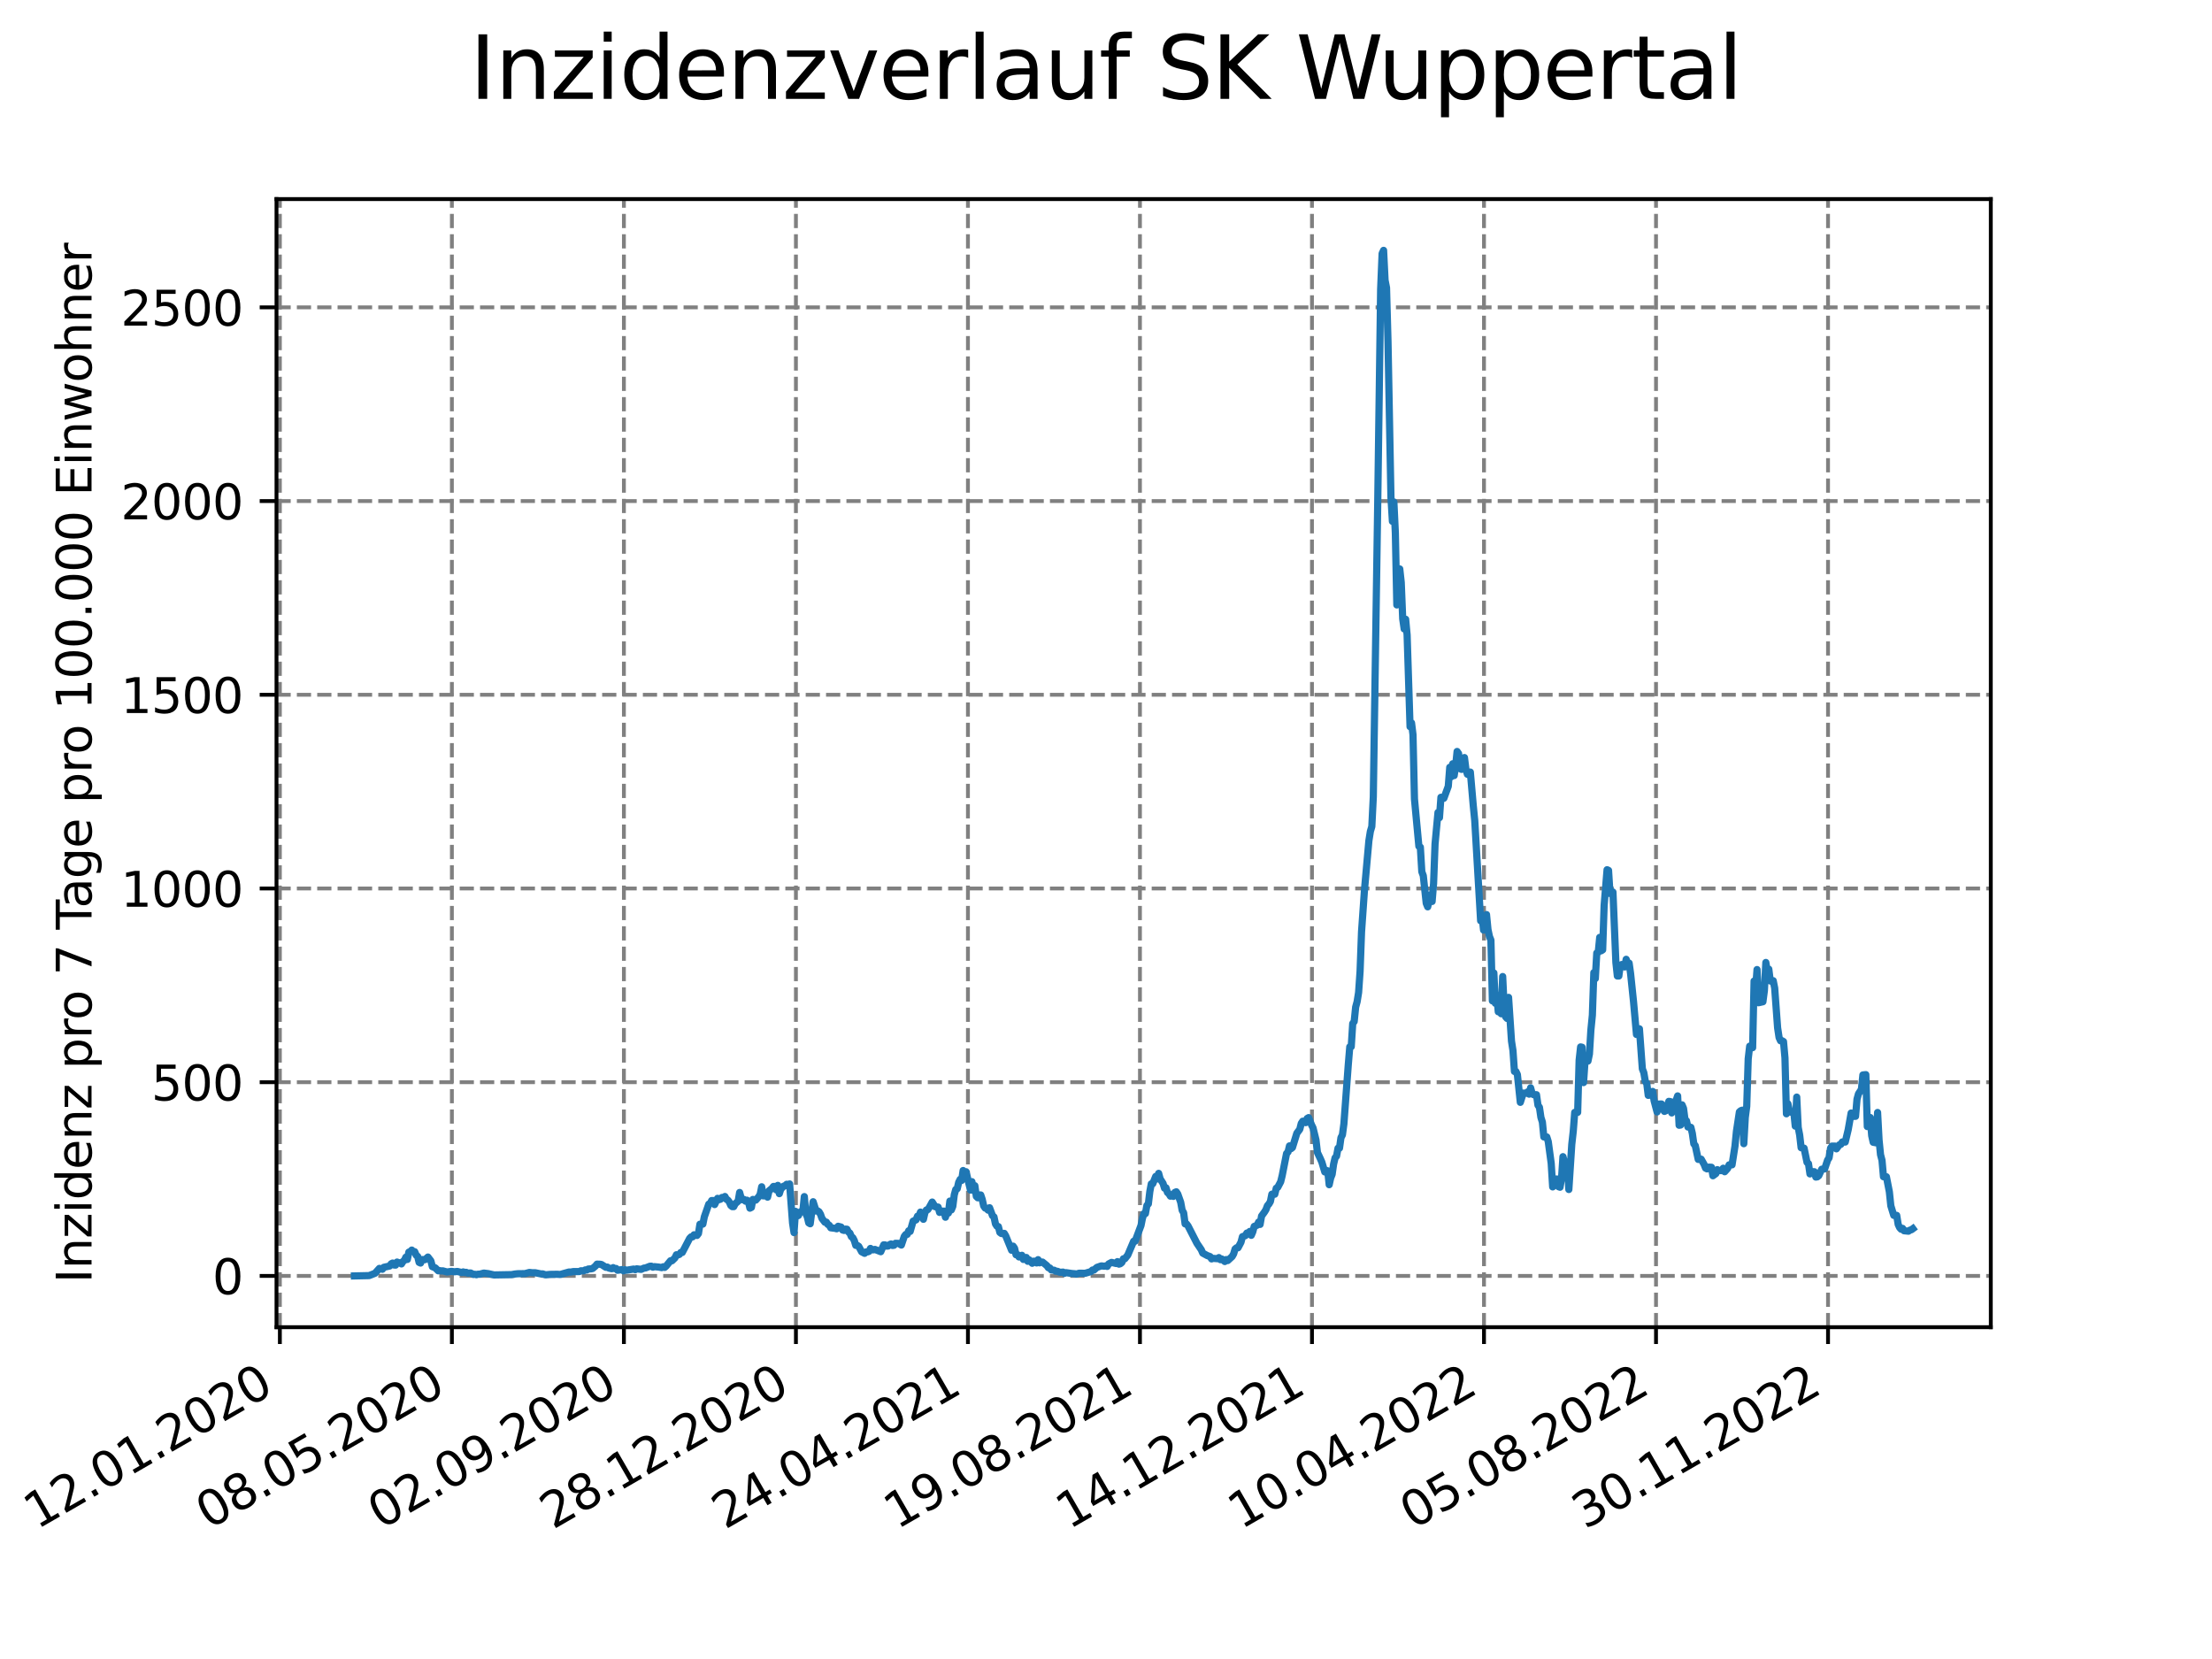 <?xml version="1.0" encoding="utf-8" standalone="no"?>
<!DOCTYPE svg PUBLIC "-//W3C//DTD SVG 1.1//EN"
  "http://www.w3.org/Graphics/SVG/1.1/DTD/svg11.dtd">
<svg xmlns:xlink="http://www.w3.org/1999/xlink" width="460.8pt" height="345.6pt" viewBox="0 0 460.8 345.6" xmlns="http://www.w3.org/2000/svg" version="1.1">
 <defs>
  <style type="text/css">*{stroke-linejoin: round; stroke-linecap: butt}</style>
 </defs>
 <g id="figure_1">
  <g id="patch_1">
   <path d="M 0 345.6 
L 460.8 345.6 
L 460.8 0 
L 0 0 
z
" style="fill: #ffffff"/>
  </g>
  <g id="axes_1">
   <g id="patch_2">
    <path d="M 57.6 276.48 
L 414.72 276.48 
L 414.72 41.472 
L 57.6 41.472 
z
" style="fill: #ffffff"/>
   </g>
   <g id="matplotlib.axis_1">
    <g id="xtick_1">
     <g id="line2d_1">
      <path d="M 58.302 276.48 
L 58.302 41.472 
" clip-path="url(#pa342aafd94)" style="fill: none; stroke-dasharray: 2.96,1.28; stroke-dashoffset: 0; stroke: #808080; stroke-width: 0.8"/>
     </g>
     <g id="line2d_2">
      <defs>
       <path id="m011c6ebe23" d="M 0 0 
L 0 3.5 
" style="stroke: #000000; stroke-width: 0.8"/>
      </defs>
      <g>
       <use xlink:href="#m011c6ebe23" x="58.302" y="276.48" style="stroke: #000000; stroke-width: 0.8"/>
      </g>
     </g>
     <g id="text_1">
      <!-- 12.01.2020 -->
      <g transform="translate(7.677 318.689) rotate(-30) scale(0.1 -0.1)">
       <defs>
        <path id="DejaVuSans-31" d="M 794 531 
L 1825 531 
L 1825 4091 
L 703 3866 
L 703 4441 
L 1819 4666 
L 2450 4666 
L 2450 531 
L 3481 531 
L 3481 0 
L 794 0 
L 794 531 
z
" transform="scale(0.016)"/>
        <path id="DejaVuSans-32" d="M 1228 531 
L 3431 531 
L 3431 0 
L 469 0 
L 469 531 
Q 828 903 1448 1529 
Q 2069 2156 2228 2338 
Q 2531 2678 2651 2914 
Q 2772 3150 2772 3378 
Q 2772 3750 2511 3984 
Q 2250 4219 1831 4219 
Q 1534 4219 1204 4116 
Q 875 4013 500 3803 
L 500 4441 
Q 881 4594 1212 4672 
Q 1544 4750 1819 4750 
Q 2544 4750 2975 4387 
Q 3406 4025 3406 3419 
Q 3406 3131 3298 2873 
Q 3191 2616 2906 2266 
Q 2828 2175 2409 1742 
Q 1991 1309 1228 531 
z
" transform="scale(0.016)"/>
        <path id="DejaVuSans-2e" d="M 684 794 
L 1344 794 
L 1344 0 
L 684 0 
L 684 794 
z
" transform="scale(0.016)"/>
        <path id="DejaVuSans-30" d="M 2034 4250 
Q 1547 4250 1301 3770 
Q 1056 3291 1056 2328 
Q 1056 1369 1301 889 
Q 1547 409 2034 409 
Q 2525 409 2770 889 
Q 3016 1369 3016 2328 
Q 3016 3291 2770 3770 
Q 2525 4250 2034 4250 
z
M 2034 4750 
Q 2819 4750 3233 4129 
Q 3647 3509 3647 2328 
Q 3647 1150 3233 529 
Q 2819 -91 2034 -91 
Q 1250 -91 836 529 
Q 422 1150 422 2328 
Q 422 3509 836 4129 
Q 1250 4750 2034 4750 
z
" transform="scale(0.016)"/>
       </defs>
       <use xlink:href="#DejaVuSans-31"/>
       <use xlink:href="#DejaVuSans-32" x="63.623"/>
       <use xlink:href="#DejaVuSans-2e" x="127.246"/>
       <use xlink:href="#DejaVuSans-30" x="159.033"/>
       <use xlink:href="#DejaVuSans-31" x="222.656"/>
       <use xlink:href="#DejaVuSans-2e" x="286.279"/>
       <use xlink:href="#DejaVuSans-32" x="318.066"/>
       <use xlink:href="#DejaVuSans-30" x="381.689"/>
       <use xlink:href="#DejaVuSans-32" x="445.312"/>
       <use xlink:href="#DejaVuSans-30" x="508.936"/>
      </g>
     </g>
    </g>
    <g id="xtick_2">
     <g id="line2d_3">
      <path d="M 94.136 276.48 
L 94.136 41.472 
" clip-path="url(#pa342aafd94)" style="fill: none; stroke-dasharray: 2.96,1.28; stroke-dashoffset: 0; stroke: #808080; stroke-width: 0.8"/>
     </g>
     <g id="line2d_4">
      <g>
       <use xlink:href="#m011c6ebe23" x="94.136" y="276.48" style="stroke: #000000; stroke-width: 0.8"/>
      </g>
     </g>
     <g id="text_2">
      <!-- 08.05.2020 -->
      <g transform="translate(43.511 318.689) rotate(-30) scale(0.1 -0.1)">
       <defs>
        <path id="DejaVuSans-38" d="M 2034 2216 
Q 1584 2216 1326 1975 
Q 1069 1734 1069 1313 
Q 1069 891 1326 650 
Q 1584 409 2034 409 
Q 2484 409 2743 651 
Q 3003 894 3003 1313 
Q 3003 1734 2745 1975 
Q 2488 2216 2034 2216 
z
M 1403 2484 
Q 997 2584 770 2862 
Q 544 3141 544 3541 
Q 544 4100 942 4425 
Q 1341 4750 2034 4750 
Q 2731 4750 3128 4425 
Q 3525 4100 3525 3541 
Q 3525 3141 3298 2862 
Q 3072 2584 2669 2484 
Q 3125 2378 3379 2068 
Q 3634 1759 3634 1313 
Q 3634 634 3220 271 
Q 2806 -91 2034 -91 
Q 1263 -91 848 271 
Q 434 634 434 1313 
Q 434 1759 690 2068 
Q 947 2378 1403 2484 
z
M 1172 3481 
Q 1172 3119 1398 2916 
Q 1625 2713 2034 2713 
Q 2441 2713 2670 2916 
Q 2900 3119 2900 3481 
Q 2900 3844 2670 4047 
Q 2441 4250 2034 4250 
Q 1625 4250 1398 4047 
Q 1172 3844 1172 3481 
z
" transform="scale(0.016)"/>
        <path id="DejaVuSans-35" d="M 691 4666 
L 3169 4666 
L 3169 4134 
L 1269 4134 
L 1269 2991 
Q 1406 3038 1543 3061 
Q 1681 3084 1819 3084 
Q 2600 3084 3056 2656 
Q 3513 2228 3513 1497 
Q 3513 744 3044 326 
Q 2575 -91 1722 -91 
Q 1428 -91 1123 -41 
Q 819 9 494 109 
L 494 744 
Q 775 591 1075 516 
Q 1375 441 1709 441 
Q 2250 441 2565 725 
Q 2881 1009 2881 1497 
Q 2881 1984 2565 2268 
Q 2250 2553 1709 2553 
Q 1456 2553 1204 2497 
Q 953 2441 691 2322 
L 691 4666 
z
" transform="scale(0.016)"/>
       </defs>
       <use xlink:href="#DejaVuSans-30"/>
       <use xlink:href="#DejaVuSans-38" x="63.623"/>
       <use xlink:href="#DejaVuSans-2e" x="127.246"/>
       <use xlink:href="#DejaVuSans-30" x="159.033"/>
       <use xlink:href="#DejaVuSans-35" x="222.656"/>
       <use xlink:href="#DejaVuSans-2e" x="286.279"/>
       <use xlink:href="#DejaVuSans-32" x="318.066"/>
       <use xlink:href="#DejaVuSans-30" x="381.689"/>
       <use xlink:href="#DejaVuSans-32" x="445.312"/>
       <use xlink:href="#DejaVuSans-30" x="508.936"/>
      </g>
     </g>
    </g>
    <g id="xtick_3">
     <g id="line2d_5">
      <path d="M 129.971 276.48 
L 129.971 41.472 
" clip-path="url(#pa342aafd94)" style="fill: none; stroke-dasharray: 2.96,1.28; stroke-dashoffset: 0; stroke: #808080; stroke-width: 0.8"/>
     </g>
     <g id="line2d_6">
      <g>
       <use xlink:href="#m011c6ebe23" x="129.971" y="276.48" style="stroke: #000000; stroke-width: 0.8"/>
      </g>
     </g>
     <g id="text_3">
      <!-- 02.09.2020 -->
      <g transform="translate(79.346 318.689) rotate(-30) scale(0.1 -0.1)">
       <defs>
        <path id="DejaVuSans-39" d="M 703 97 
L 703 672 
Q 941 559 1184 500 
Q 1428 441 1663 441 
Q 2288 441 2617 861 
Q 2947 1281 2994 2138 
Q 2813 1869 2534 1725 
Q 2256 1581 1919 1581 
Q 1219 1581 811 2004 
Q 403 2428 403 3163 
Q 403 3881 828 4315 
Q 1253 4750 1959 4750 
Q 2769 4750 3195 4129 
Q 3622 3509 3622 2328 
Q 3622 1225 3098 567 
Q 2575 -91 1691 -91 
Q 1453 -91 1209 -44 
Q 966 3 703 97 
z
M 1959 2075 
Q 2384 2075 2632 2365 
Q 2881 2656 2881 3163 
Q 2881 3666 2632 3958 
Q 2384 4250 1959 4250 
Q 1534 4250 1286 3958 
Q 1038 3666 1038 3163 
Q 1038 2656 1286 2365 
Q 1534 2075 1959 2075 
z
" transform="scale(0.016)"/>
       </defs>
       <use xlink:href="#DejaVuSans-30"/>
       <use xlink:href="#DejaVuSans-32" x="63.623"/>
       <use xlink:href="#DejaVuSans-2e" x="127.246"/>
       <use xlink:href="#DejaVuSans-30" x="159.033"/>
       <use xlink:href="#DejaVuSans-39" x="222.656"/>
       <use xlink:href="#DejaVuSans-2e" x="286.279"/>
       <use xlink:href="#DejaVuSans-32" x="318.066"/>
       <use xlink:href="#DejaVuSans-30" x="381.689"/>
       <use xlink:href="#DejaVuSans-32" x="445.312"/>
       <use xlink:href="#DejaVuSans-30" x="508.936"/>
      </g>
     </g>
    </g>
    <g id="xtick_4">
     <g id="line2d_7">
      <path d="M 165.805 276.48 
L 165.805 41.472 
" clip-path="url(#pa342aafd94)" style="fill: none; stroke-dasharray: 2.96,1.28; stroke-dashoffset: 0; stroke: #808080; stroke-width: 0.8"/>
     </g>
     <g id="line2d_8">
      <g>
       <use xlink:href="#m011c6ebe23" x="165.805" y="276.48" style="stroke: #000000; stroke-width: 0.8"/>
      </g>
     </g>
     <g id="text_4">
      <!-- 28.12.2020 -->
      <g transform="translate(115.18 318.689) rotate(-30) scale(0.1 -0.1)">
       <use xlink:href="#DejaVuSans-32"/>
       <use xlink:href="#DejaVuSans-38" x="63.623"/>
       <use xlink:href="#DejaVuSans-2e" x="127.246"/>
       <use xlink:href="#DejaVuSans-31" x="159.033"/>
       <use xlink:href="#DejaVuSans-32" x="222.656"/>
       <use xlink:href="#DejaVuSans-2e" x="286.279"/>
       <use xlink:href="#DejaVuSans-32" x="318.066"/>
       <use xlink:href="#DejaVuSans-30" x="381.689"/>
       <use xlink:href="#DejaVuSans-32" x="445.312"/>
       <use xlink:href="#DejaVuSans-30" x="508.936"/>
      </g>
     </g>
    </g>
    <g id="xtick_5">
     <g id="line2d_9">
      <path d="M 201.64 276.48 
L 201.64 41.472 
" clip-path="url(#pa342aafd94)" style="fill: none; stroke-dasharray: 2.96,1.28; stroke-dashoffset: 0; stroke: #808080; stroke-width: 0.8"/>
     </g>
     <g id="line2d_10">
      <g>
       <use xlink:href="#m011c6ebe23" x="201.64" y="276.48" style="stroke: #000000; stroke-width: 0.8"/>
      </g>
     </g>
     <g id="text_5">
      <!-- 24.04.2021 -->
      <g transform="translate(151.015 318.689) rotate(-30) scale(0.1 -0.1)">
       <defs>
        <path id="DejaVuSans-34" d="M 2419 4116 
L 825 1625 
L 2419 1625 
L 2419 4116 
z
M 2253 4666 
L 3047 4666 
L 3047 1625 
L 3713 1625 
L 3713 1100 
L 3047 1100 
L 3047 0 
L 2419 0 
L 2419 1100 
L 313 1100 
L 313 1709 
L 2253 4666 
z
" transform="scale(0.016)"/>
       </defs>
       <use xlink:href="#DejaVuSans-32"/>
       <use xlink:href="#DejaVuSans-34" x="63.623"/>
       <use xlink:href="#DejaVuSans-2e" x="127.246"/>
       <use xlink:href="#DejaVuSans-30" x="159.033"/>
       <use xlink:href="#DejaVuSans-34" x="222.656"/>
       <use xlink:href="#DejaVuSans-2e" x="286.279"/>
       <use xlink:href="#DejaVuSans-32" x="318.066"/>
       <use xlink:href="#DejaVuSans-30" x="381.689"/>
       <use xlink:href="#DejaVuSans-32" x="445.312"/>
       <use xlink:href="#DejaVuSans-31" x="508.936"/>
      </g>
     </g>
    </g>
    <g id="xtick_6">
     <g id="line2d_11">
      <path d="M 237.474 276.48 
L 237.474 41.472 
" clip-path="url(#pa342aafd94)" style="fill: none; stroke-dasharray: 2.96,1.28; stroke-dashoffset: 0; stroke: #808080; stroke-width: 0.8"/>
     </g>
     <g id="line2d_12">
      <g>
       <use xlink:href="#m011c6ebe23" x="237.474" y="276.48" style="stroke: #000000; stroke-width: 0.8"/>
      </g>
     </g>
     <g id="text_6">
      <!-- 19.08.2021 -->
      <g transform="translate(186.849 318.689) rotate(-30) scale(0.1 -0.1)">
       <use xlink:href="#DejaVuSans-31"/>
       <use xlink:href="#DejaVuSans-39" x="63.623"/>
       <use xlink:href="#DejaVuSans-2e" x="127.246"/>
       <use xlink:href="#DejaVuSans-30" x="159.033"/>
       <use xlink:href="#DejaVuSans-38" x="222.656"/>
       <use xlink:href="#DejaVuSans-2e" x="286.279"/>
       <use xlink:href="#DejaVuSans-32" x="318.066"/>
       <use xlink:href="#DejaVuSans-30" x="381.689"/>
       <use xlink:href="#DejaVuSans-32" x="445.312"/>
       <use xlink:href="#DejaVuSans-31" x="508.936"/>
      </g>
     </g>
    </g>
    <g id="xtick_7">
     <g id="line2d_13">
      <path d="M 273.309 276.48 
L 273.309 41.472 
" clip-path="url(#pa342aafd94)" style="fill: none; stroke-dasharray: 2.96,1.28; stroke-dashoffset: 0; stroke: #808080; stroke-width: 0.8"/>
     </g>
     <g id="line2d_14">
      <g>
       <use xlink:href="#m011c6ebe23" x="273.309" y="276.48" style="stroke: #000000; stroke-width: 0.8"/>
      </g>
     </g>
     <g id="text_7">
      <!-- 14.12.2021 -->
      <g transform="translate(222.684 318.689) rotate(-30) scale(0.1 -0.1)">
       <use xlink:href="#DejaVuSans-31"/>
       <use xlink:href="#DejaVuSans-34" x="63.623"/>
       <use xlink:href="#DejaVuSans-2e" x="127.246"/>
       <use xlink:href="#DejaVuSans-31" x="159.033"/>
       <use xlink:href="#DejaVuSans-32" x="222.656"/>
       <use xlink:href="#DejaVuSans-2e" x="286.279"/>
       <use xlink:href="#DejaVuSans-32" x="318.066"/>
       <use xlink:href="#DejaVuSans-30" x="381.689"/>
       <use xlink:href="#DejaVuSans-32" x="445.312"/>
       <use xlink:href="#DejaVuSans-31" x="508.936"/>
      </g>
     </g>
    </g>
    <g id="xtick_8">
     <g id="line2d_15">
      <path d="M 309.143 276.48 
L 309.143 41.472 
" clip-path="url(#pa342aafd94)" style="fill: none; stroke-dasharray: 2.96,1.28; stroke-dashoffset: 0; stroke: #808080; stroke-width: 0.8"/>
     </g>
     <g id="line2d_16">
      <g>
       <use xlink:href="#m011c6ebe23" x="309.143" y="276.48" style="stroke: #000000; stroke-width: 0.8"/>
      </g>
     </g>
     <g id="text_8">
      <!-- 10.04.2022 -->
      <g transform="translate(258.518 318.689) rotate(-30) scale(0.1 -0.1)">
       <use xlink:href="#DejaVuSans-31"/>
       <use xlink:href="#DejaVuSans-30" x="63.623"/>
       <use xlink:href="#DejaVuSans-2e" x="127.246"/>
       <use xlink:href="#DejaVuSans-30" x="159.033"/>
       <use xlink:href="#DejaVuSans-34" x="222.656"/>
       <use xlink:href="#DejaVuSans-2e" x="286.279"/>
       <use xlink:href="#DejaVuSans-32" x="318.066"/>
       <use xlink:href="#DejaVuSans-30" x="381.689"/>
       <use xlink:href="#DejaVuSans-32" x="445.312"/>
       <use xlink:href="#DejaVuSans-32" x="508.936"/>
      </g>
     </g>
    </g>
    <g id="xtick_9">
     <g id="line2d_17">
      <path d="M 344.978 276.48 
L 344.978 41.472 
" clip-path="url(#pa342aafd94)" style="fill: none; stroke-dasharray: 2.96,1.28; stroke-dashoffset: 0; stroke: #808080; stroke-width: 0.8"/>
     </g>
     <g id="line2d_18">
      <g>
       <use xlink:href="#m011c6ebe23" x="344.978" y="276.48" style="stroke: #000000; stroke-width: 0.8"/>
      </g>
     </g>
     <g id="text_9">
      <!-- 05.08.2022 -->
      <g transform="translate(294.353 318.689) rotate(-30) scale(0.1 -0.1)">
       <use xlink:href="#DejaVuSans-30"/>
       <use xlink:href="#DejaVuSans-35" x="63.623"/>
       <use xlink:href="#DejaVuSans-2e" x="127.246"/>
       <use xlink:href="#DejaVuSans-30" x="159.033"/>
       <use xlink:href="#DejaVuSans-38" x="222.656"/>
       <use xlink:href="#DejaVuSans-2e" x="286.279"/>
       <use xlink:href="#DejaVuSans-32" x="318.066"/>
       <use xlink:href="#DejaVuSans-30" x="381.689"/>
       <use xlink:href="#DejaVuSans-32" x="445.312"/>
       <use xlink:href="#DejaVuSans-32" x="508.936"/>
      </g>
     </g>
    </g>
    <g id="xtick_10">
     <g id="line2d_19">
      <path d="M 380.812 276.48 
L 380.812 41.472 
" clip-path="url(#pa342aafd94)" style="fill: none; stroke-dasharray: 2.96,1.28; stroke-dashoffset: 0; stroke: #808080; stroke-width: 0.8"/>
     </g>
     <g id="line2d_20">
      <g>
       <use xlink:href="#m011c6ebe23" x="380.812" y="276.48" style="stroke: #000000; stroke-width: 0.8"/>
      </g>
     </g>
     <g id="text_10">
      <!-- 30.11.2022 -->
      <g transform="translate(330.187 318.689) rotate(-30) scale(0.1 -0.1)">
       <defs>
        <path id="DejaVuSans-33" d="M 2597 2516 
Q 3050 2419 3304 2112 
Q 3559 1806 3559 1356 
Q 3559 666 3084 287 
Q 2609 -91 1734 -91 
Q 1441 -91 1130 -33 
Q 819 25 488 141 
L 488 750 
Q 750 597 1062 519 
Q 1375 441 1716 441 
Q 2309 441 2620 675 
Q 2931 909 2931 1356 
Q 2931 1769 2642 2001 
Q 2353 2234 1838 2234 
L 1294 2234 
L 1294 2753 
L 1863 2753 
Q 2328 2753 2575 2939 
Q 2822 3125 2822 3475 
Q 2822 3834 2567 4026 
Q 2313 4219 1838 4219 
Q 1578 4219 1281 4162 
Q 984 4106 628 3988 
L 628 4550 
Q 988 4650 1302 4700 
Q 1616 4750 1894 4750 
Q 2613 4750 3031 4423 
Q 3450 4097 3450 3541 
Q 3450 3153 3228 2886 
Q 3006 2619 2597 2516 
z
" transform="scale(0.016)"/>
       </defs>
       <use xlink:href="#DejaVuSans-33"/>
       <use xlink:href="#DejaVuSans-30" x="63.623"/>
       <use xlink:href="#DejaVuSans-2e" x="127.246"/>
       <use xlink:href="#DejaVuSans-31" x="159.033"/>
       <use xlink:href="#DejaVuSans-31" x="222.656"/>
       <use xlink:href="#DejaVuSans-2e" x="286.279"/>
       <use xlink:href="#DejaVuSans-32" x="318.066"/>
       <use xlink:href="#DejaVuSans-30" x="381.689"/>
       <use xlink:href="#DejaVuSans-32" x="445.312"/>
       <use xlink:href="#DejaVuSans-32" x="508.936"/>
      </g>
     </g>
    </g>
   </g>
   <g id="matplotlib.axis_2">
    <g id="ytick_1">
     <g id="line2d_21">
      <path d="M 57.6 265.798 
L 414.72 265.798 
" clip-path="url(#pa342aafd94)" style="fill: none; stroke-dasharray: 2.96,1.28; stroke-dashoffset: 0; stroke: #808080; stroke-width: 0.8"/>
     </g>
     <g id="line2d_22">
      <defs>
       <path id="m43d22e9faa" d="M 0 0 
L -3.5 0 
" style="stroke: #000000; stroke-width: 0.8"/>
      </defs>
      <g>
       <use xlink:href="#m43d22e9faa" x="57.6" y="265.798" style="stroke: #000000; stroke-width: 0.8"/>
      </g>
     </g>
     <g id="text_11">
      <!-- 0 -->
      <g transform="translate(44.237 269.597) scale(0.1 -0.1)">
       <use xlink:href="#DejaVuSans-30"/>
      </g>
     </g>
    </g>
    <g id="ytick_2">
     <g id="line2d_23">
      <path d="M 57.6 225.444 
L 414.72 225.444 
" clip-path="url(#pa342aafd94)" style="fill: none; stroke-dasharray: 2.96,1.28; stroke-dashoffset: 0; stroke: #808080; stroke-width: 0.8"/>
     </g>
     <g id="line2d_24">
      <g>
       <use xlink:href="#m43d22e9faa" x="57.6" y="225.444" style="stroke: #000000; stroke-width: 0.8"/>
      </g>
     </g>
     <g id="text_12">
      <!-- 500 -->
      <g transform="translate(31.512 229.243) scale(0.1 -0.1)">
       <use xlink:href="#DejaVuSans-35"/>
       <use xlink:href="#DejaVuSans-30" x="63.623"/>
       <use xlink:href="#DejaVuSans-30" x="127.246"/>
      </g>
     </g>
    </g>
    <g id="ytick_3">
     <g id="line2d_25">
      <path d="M 57.6 185.091 
L 414.72 185.091 
" clip-path="url(#pa342aafd94)" style="fill: none; stroke-dasharray: 2.96,1.28; stroke-dashoffset: 0; stroke: #808080; stroke-width: 0.8"/>
     </g>
     <g id="line2d_26">
      <g>
       <use xlink:href="#m43d22e9faa" x="57.6" y="185.091" style="stroke: #000000; stroke-width: 0.8"/>
      </g>
     </g>
     <g id="text_13">
      <!-- 1000 -->
      <g transform="translate(25.15 188.89) scale(0.1 -0.1)">
       <use xlink:href="#DejaVuSans-31"/>
       <use xlink:href="#DejaVuSans-30" x="63.623"/>
       <use xlink:href="#DejaVuSans-30" x="127.246"/>
       <use xlink:href="#DejaVuSans-30" x="190.869"/>
      </g>
     </g>
    </g>
    <g id="ytick_4">
     <g id="line2d_27">
      <path d="M 57.6 144.737 
L 414.72 144.737 
" clip-path="url(#pa342aafd94)" style="fill: none; stroke-dasharray: 2.96,1.28; stroke-dashoffset: 0; stroke: #808080; stroke-width: 0.8"/>
     </g>
     <g id="line2d_28">
      <g>
       <use xlink:href="#m43d22e9faa" x="57.6" y="144.737" style="stroke: #000000; stroke-width: 0.8"/>
      </g>
     </g>
     <g id="text_14">
      <!-- 1500 -->
      <g transform="translate(25.15 148.536) scale(0.1 -0.1)">
       <use xlink:href="#DejaVuSans-31"/>
       <use xlink:href="#DejaVuSans-35" x="63.623"/>
       <use xlink:href="#DejaVuSans-30" x="127.246"/>
       <use xlink:href="#DejaVuSans-30" x="190.869"/>
      </g>
     </g>
    </g>
    <g id="ytick_5">
     <g id="line2d_29">
      <path d="M 57.6 104.383 
L 414.72 104.383 
" clip-path="url(#pa342aafd94)" style="fill: none; stroke-dasharray: 2.96,1.28; stroke-dashoffset: 0; stroke: #808080; stroke-width: 0.8"/>
     </g>
     <g id="line2d_30">
      <g>
       <use xlink:href="#m43d22e9faa" x="57.6" y="104.383" style="stroke: #000000; stroke-width: 0.8"/>
      </g>
     </g>
     <g id="text_15">
      <!-- 2000 -->
      <g transform="translate(25.15 108.182) scale(0.1 -0.1)">
       <use xlink:href="#DejaVuSans-32"/>
       <use xlink:href="#DejaVuSans-30" x="63.623"/>
       <use xlink:href="#DejaVuSans-30" x="127.246"/>
       <use xlink:href="#DejaVuSans-30" x="190.869"/>
      </g>
     </g>
    </g>
    <g id="ytick_6">
     <g id="line2d_31">
      <path d="M 57.6 64.03 
L 414.72 64.03 
" clip-path="url(#pa342aafd94)" style="fill: none; stroke-dasharray: 2.96,1.28; stroke-dashoffset: 0; stroke: #808080; stroke-width: 0.8"/>
     </g>
     <g id="line2d_32">
      <g>
       <use xlink:href="#m43d22e9faa" x="57.6" y="64.03" style="stroke: #000000; stroke-width: 0.8"/>
      </g>
     </g>
     <g id="text_16">
      <!-- 2500 -->
      <g transform="translate(25.15 67.829) scale(0.1 -0.1)">
       <use xlink:href="#DejaVuSans-32"/>
       <use xlink:href="#DejaVuSans-35" x="63.623"/>
       <use xlink:href="#DejaVuSans-30" x="127.246"/>
       <use xlink:href="#DejaVuSans-30" x="190.869"/>
      </g>
     </g>
    </g>
    <g id="text_17">
     <!-- Inzidenz pro 7 Tage pro 100.000 Einwohner -->
     <g transform="translate(19.07 267.301) rotate(-90) scale(0.1 -0.1)">
      <defs>
       <path id="DejaVuSans-49" d="M 628 4666 
L 1259 4666 
L 1259 0 
L 628 0 
L 628 4666 
z
" transform="scale(0.016)"/>
       <path id="DejaVuSans-6e" d="M 3513 2113 
L 3513 0 
L 2938 0 
L 2938 2094 
Q 2938 2591 2744 2837 
Q 2550 3084 2163 3084 
Q 1697 3084 1428 2787 
Q 1159 2491 1159 1978 
L 1159 0 
L 581 0 
L 581 3500 
L 1159 3500 
L 1159 2956 
Q 1366 3272 1645 3428 
Q 1925 3584 2291 3584 
Q 2894 3584 3203 3211 
Q 3513 2838 3513 2113 
z
" transform="scale(0.016)"/>
       <path id="DejaVuSans-7a" d="M 353 3500 
L 3084 3500 
L 3084 2975 
L 922 459 
L 3084 459 
L 3084 0 
L 275 0 
L 275 525 
L 2438 3041 
L 353 3041 
L 353 3500 
z
" transform="scale(0.016)"/>
       <path id="DejaVuSans-69" d="M 603 3500 
L 1178 3500 
L 1178 0 
L 603 0 
L 603 3500 
z
M 603 4863 
L 1178 4863 
L 1178 4134 
L 603 4134 
L 603 4863 
z
" transform="scale(0.016)"/>
       <path id="DejaVuSans-64" d="M 2906 2969 
L 2906 4863 
L 3481 4863 
L 3481 0 
L 2906 0 
L 2906 525 
Q 2725 213 2448 61 
Q 2172 -91 1784 -91 
Q 1150 -91 751 415 
Q 353 922 353 1747 
Q 353 2572 751 3078 
Q 1150 3584 1784 3584 
Q 2172 3584 2448 3432 
Q 2725 3281 2906 2969 
z
M 947 1747 
Q 947 1113 1208 752 
Q 1469 391 1925 391 
Q 2381 391 2643 752 
Q 2906 1113 2906 1747 
Q 2906 2381 2643 2742 
Q 2381 3103 1925 3103 
Q 1469 3103 1208 2742 
Q 947 2381 947 1747 
z
" transform="scale(0.016)"/>
       <path id="DejaVuSans-65" d="M 3597 1894 
L 3597 1613 
L 953 1613 
Q 991 1019 1311 708 
Q 1631 397 2203 397 
Q 2534 397 2845 478 
Q 3156 559 3463 722 
L 3463 178 
Q 3153 47 2828 -22 
Q 2503 -91 2169 -91 
Q 1331 -91 842 396 
Q 353 884 353 1716 
Q 353 2575 817 3079 
Q 1281 3584 2069 3584 
Q 2775 3584 3186 3129 
Q 3597 2675 3597 1894 
z
M 3022 2063 
Q 3016 2534 2758 2815 
Q 2500 3097 2075 3097 
Q 1594 3097 1305 2825 
Q 1016 2553 972 2059 
L 3022 2063 
z
" transform="scale(0.016)"/>
       <path id="DejaVuSans-20" transform="scale(0.016)"/>
       <path id="DejaVuSans-70" d="M 1159 525 
L 1159 -1331 
L 581 -1331 
L 581 3500 
L 1159 3500 
L 1159 2969 
Q 1341 3281 1617 3432 
Q 1894 3584 2278 3584 
Q 2916 3584 3314 3078 
Q 3713 2572 3713 1747 
Q 3713 922 3314 415 
Q 2916 -91 2278 -91 
Q 1894 -91 1617 61 
Q 1341 213 1159 525 
z
M 3116 1747 
Q 3116 2381 2855 2742 
Q 2594 3103 2138 3103 
Q 1681 3103 1420 2742 
Q 1159 2381 1159 1747 
Q 1159 1113 1420 752 
Q 1681 391 2138 391 
Q 2594 391 2855 752 
Q 3116 1113 3116 1747 
z
" transform="scale(0.016)"/>
       <path id="DejaVuSans-72" d="M 2631 2963 
Q 2534 3019 2420 3045 
Q 2306 3072 2169 3072 
Q 1681 3072 1420 2755 
Q 1159 2438 1159 1844 
L 1159 0 
L 581 0 
L 581 3500 
L 1159 3500 
L 1159 2956 
Q 1341 3275 1631 3429 
Q 1922 3584 2338 3584 
Q 2397 3584 2469 3576 
Q 2541 3569 2628 3553 
L 2631 2963 
z
" transform="scale(0.016)"/>
       <path id="DejaVuSans-6f" d="M 1959 3097 
Q 1497 3097 1228 2736 
Q 959 2375 959 1747 
Q 959 1119 1226 758 
Q 1494 397 1959 397 
Q 2419 397 2687 759 
Q 2956 1122 2956 1747 
Q 2956 2369 2687 2733 
Q 2419 3097 1959 3097 
z
M 1959 3584 
Q 2709 3584 3137 3096 
Q 3566 2609 3566 1747 
Q 3566 888 3137 398 
Q 2709 -91 1959 -91 
Q 1206 -91 779 398 
Q 353 888 353 1747 
Q 353 2609 779 3096 
Q 1206 3584 1959 3584 
z
" transform="scale(0.016)"/>
       <path id="DejaVuSans-37" d="M 525 4666 
L 3525 4666 
L 3525 4397 
L 1831 0 
L 1172 0 
L 2766 4134 
L 525 4134 
L 525 4666 
z
" transform="scale(0.016)"/>
       <path id="DejaVuSans-54" d="M -19 4666 
L 3928 4666 
L 3928 4134 
L 2272 4134 
L 2272 0 
L 1638 0 
L 1638 4134 
L -19 4134 
L -19 4666 
z
" transform="scale(0.016)"/>
       <path id="DejaVuSans-61" d="M 2194 1759 
Q 1497 1759 1228 1600 
Q 959 1441 959 1056 
Q 959 750 1161 570 
Q 1363 391 1709 391 
Q 2188 391 2477 730 
Q 2766 1069 2766 1631 
L 2766 1759 
L 2194 1759 
z
M 3341 1997 
L 3341 0 
L 2766 0 
L 2766 531 
Q 2569 213 2275 61 
Q 1981 -91 1556 -91 
Q 1019 -91 701 211 
Q 384 513 384 1019 
Q 384 1609 779 1909 
Q 1175 2209 1959 2209 
L 2766 2209 
L 2766 2266 
Q 2766 2663 2505 2880 
Q 2244 3097 1772 3097 
Q 1472 3097 1187 3025 
Q 903 2953 641 2809 
L 641 3341 
Q 956 3463 1253 3523 
Q 1550 3584 1831 3584 
Q 2591 3584 2966 3190 
Q 3341 2797 3341 1997 
z
" transform="scale(0.016)"/>
       <path id="DejaVuSans-67" d="M 2906 1791 
Q 2906 2416 2648 2759 
Q 2391 3103 1925 3103 
Q 1463 3103 1205 2759 
Q 947 2416 947 1791 
Q 947 1169 1205 825 
Q 1463 481 1925 481 
Q 2391 481 2648 825 
Q 2906 1169 2906 1791 
z
M 3481 434 
Q 3481 -459 3084 -895 
Q 2688 -1331 1869 -1331 
Q 1566 -1331 1297 -1286 
Q 1028 -1241 775 -1147 
L 775 -588 
Q 1028 -725 1275 -790 
Q 1522 -856 1778 -856 
Q 2344 -856 2625 -561 
Q 2906 -266 2906 331 
L 2906 616 
Q 2728 306 2450 153 
Q 2172 0 1784 0 
Q 1141 0 747 490 
Q 353 981 353 1791 
Q 353 2603 747 3093 
Q 1141 3584 1784 3584 
Q 2172 3584 2450 3431 
Q 2728 3278 2906 2969 
L 2906 3500 
L 3481 3500 
L 3481 434 
z
" transform="scale(0.016)"/>
       <path id="DejaVuSans-45" d="M 628 4666 
L 3578 4666 
L 3578 4134 
L 1259 4134 
L 1259 2753 
L 3481 2753 
L 3481 2222 
L 1259 2222 
L 1259 531 
L 3634 531 
L 3634 0 
L 628 0 
L 628 4666 
z
" transform="scale(0.016)"/>
       <path id="DejaVuSans-77" d="M 269 3500 
L 844 3500 
L 1563 769 
L 2278 3500 
L 2956 3500 
L 3675 769 
L 4391 3500 
L 4966 3500 
L 4050 0 
L 3372 0 
L 2619 2869 
L 1863 0 
L 1184 0 
L 269 3500 
z
" transform="scale(0.016)"/>
       <path id="DejaVuSans-68" d="M 3513 2113 
L 3513 0 
L 2938 0 
L 2938 2094 
Q 2938 2591 2744 2837 
Q 2550 3084 2163 3084 
Q 1697 3084 1428 2787 
Q 1159 2491 1159 1978 
L 1159 0 
L 581 0 
L 581 4863 
L 1159 4863 
L 1159 2956 
Q 1366 3272 1645 3428 
Q 1925 3584 2291 3584 
Q 2894 3584 3203 3211 
Q 3513 2838 3513 2113 
z
" transform="scale(0.016)"/>
      </defs>
      <use xlink:href="#DejaVuSans-49"/>
      <use xlink:href="#DejaVuSans-6e" x="29.492"/>
      <use xlink:href="#DejaVuSans-7a" x="92.871"/>
      <use xlink:href="#DejaVuSans-69" x="145.361"/>
      <use xlink:href="#DejaVuSans-64" x="173.145"/>
      <use xlink:href="#DejaVuSans-65" x="236.621"/>
      <use xlink:href="#DejaVuSans-6e" x="298.145"/>
      <use xlink:href="#DejaVuSans-7a" x="361.523"/>
      <use xlink:href="#DejaVuSans-20" x="414.014"/>
      <use xlink:href="#DejaVuSans-70" x="445.801"/>
      <use xlink:href="#DejaVuSans-72" x="509.277"/>
      <use xlink:href="#DejaVuSans-6f" x="548.141"/>
      <use xlink:href="#DejaVuSans-20" x="609.322"/>
      <use xlink:href="#DejaVuSans-37" x="641.109"/>
      <use xlink:href="#DejaVuSans-20" x="704.732"/>
      <use xlink:href="#DejaVuSans-54" x="736.52"/>
      <use xlink:href="#DejaVuSans-61" x="781.104"/>
      <use xlink:href="#DejaVuSans-67" x="842.383"/>
      <use xlink:href="#DejaVuSans-65" x="905.859"/>
      <use xlink:href="#DejaVuSans-20" x="967.383"/>
      <use xlink:href="#DejaVuSans-70" x="999.17"/>
      <use xlink:href="#DejaVuSans-72" x="1062.646"/>
      <use xlink:href="#DejaVuSans-6f" x="1101.51"/>
      <use xlink:href="#DejaVuSans-20" x="1162.691"/>
      <use xlink:href="#DejaVuSans-31" x="1194.479"/>
      <use xlink:href="#DejaVuSans-30" x="1258.102"/>
      <use xlink:href="#DejaVuSans-30" x="1321.725"/>
      <use xlink:href="#DejaVuSans-2e" x="1385.348"/>
      <use xlink:href="#DejaVuSans-30" x="1417.135"/>
      <use xlink:href="#DejaVuSans-30" x="1480.758"/>
      <use xlink:href="#DejaVuSans-30" x="1544.381"/>
      <use xlink:href="#DejaVuSans-20" x="1608.004"/>
      <use xlink:href="#DejaVuSans-45" x="1639.791"/>
      <use xlink:href="#DejaVuSans-69" x="1702.975"/>
      <use xlink:href="#DejaVuSans-6e" x="1730.758"/>
      <use xlink:href="#DejaVuSans-77" x="1794.137"/>
      <use xlink:href="#DejaVuSans-6f" x="1875.924"/>
      <use xlink:href="#DejaVuSans-68" x="1937.105"/>
      <use xlink:href="#DejaVuSans-6e" x="2000.484"/>
      <use xlink:href="#DejaVuSans-65" x="2063.863"/>
      <use xlink:href="#DejaVuSans-72" x="2125.387"/>
     </g>
    </g>
   </g>
   <g id="line2d_33">
    <path d="M 73.833 265.798 
L 76.896 265.73 
L 78.121 265.252 
L 79.039 264.23 
L 79.652 264.411 
L 79.958 264.002 
L 81.183 263.73 
L 81.49 263.275 
L 81.796 263.116 
L 82.102 263.525 
L 82.409 263.548 
L 82.715 262.911 
L 83.021 263.07 
L 83.327 263.048 
L 83.634 263.298 
L 83.94 262.798 
L 84.246 262.548 
L 84.552 261.889 
L 84.859 262.366 
L 85.165 260.843 
L 85.471 260.729 
L 85.778 260.411 
L 86.084 260.752 
L 86.39 260.752 
L 86.696 261.479 
L 87.003 261.729 
L 87.309 262.98 
L 87.615 263.116 
L 87.922 262.389 
L 88.534 262.411 
L 89.147 261.866 
L 89.759 262.661 
L 90.065 263.866 
L 90.678 264.116 
L 91.291 264.73 
L 91.597 264.684 
L 91.903 264.775 
L 92.209 264.73 
L 93.128 264.98 
L 94.047 264.843 
L 94.66 264.934 
L 95.272 264.866 
L 96.191 265.093 
L 96.497 264.957 
L 96.804 265.093 
L 97.11 265.048 
L 97.416 265.207 
L 98.029 265.184 
L 98.641 265.48 
L 98.948 265.457 
L 99.254 265.548 
L 99.56 265.434 
L 99.866 265.457 
L 100.785 265.207 
L 101.704 265.321 
L 102.929 265.593 
L 106.604 265.525 
L 107.217 265.411 
L 107.83 265.343 
L 109.361 265.321 
L 110.28 265.071 
L 110.892 265.139 
L 111.505 265.139 
L 112.73 265.389 
L 113.036 265.366 
L 113.649 265.571 
L 114.568 265.48 
L 116.099 265.457 
L 116.712 265.502 
L 117.324 265.321 
L 118.549 264.98 
L 118.856 265.002 
L 119.468 264.889 
L 120.693 264.889 
L 121 264.73 
L 121.612 264.73 
L 121.918 264.548 
L 122.225 264.571 
L 122.531 264.366 
L 123.143 264.32 
L 123.45 264.252 
L 124.062 263.73 
L 124.369 263.343 
L 124.981 263.366 
L 125.287 263.411 
L 126.206 264.002 
L 126.513 263.957 
L 126.819 264.161 
L 127.431 264.298 
L 127.738 264.07 
L 128.044 264.275 
L 128.35 264.252 
L 128.656 264.616 
L 129.269 264.525 
L 129.575 264.48 
L 129.882 264.73 
L 130.188 264.502 
L 130.494 264.616 
L 132.026 264.366 
L 132.332 264.502 
L 132.638 264.32 
L 133.557 264.434 
L 134.169 264.161 
L 134.476 264.139 
L 135.395 263.775 
L 135.701 263.775 
L 136.007 263.98 
L 136.313 263.866 
L 137.232 263.957 
L 137.845 264.07 
L 138.151 263.889 
L 138.457 264.025 
L 138.764 263.752 
L 139.682 262.639 
L 139.989 262.639 
L 140.601 262.048 
L 140.908 261.389 
L 141.214 261.434 
L 141.52 261.32 
L 141.826 260.911 
L 142.133 260.911 
L 143.664 257.979 
L 143.97 257.661 
L 144.277 257.661 
L 144.583 257.229 
L 145.195 257.366 
L 145.502 256.957 
L 145.808 255.025 
L 146.421 255.002 
L 146.727 253.479 
L 147.339 251.729 
L 147.646 250.843 
L 147.952 250.706 
L 148.258 250.093 
L 148.565 250.093 
L 148.871 250.934 
L 149.483 249.638 
L 149.79 249.911 
L 150.096 249.82 
L 150.402 249.456 
L 150.708 249.456 
L 151.015 249.252 
L 151.321 249.82 
L 151.627 250.002 
L 151.934 250.411 
L 152.24 251.115 
L 152.546 251.366 
L 152.852 251.366 
L 153.159 250.752 
L 153.771 250.229 
L 154.078 248.411 
L 154.384 249.547 
L 154.69 249.934 
L 154.996 249.865 
L 155.303 250.229 
L 155.609 250.025 
L 155.915 250.343 
L 156.221 251.684 
L 156.528 251.525 
L 156.834 249.865 
L 157.447 250.002 
L 158.059 249.297 
L 158.365 248.775 
L 158.672 247.229 
L 158.978 249.115 
L 159.284 249.115 
L 159.591 248.729 
L 159.897 249.388 
L 160.203 248.07 
L 160.816 247.57 
L 161.122 247.161 
L 161.428 247.161 
L 161.734 247.888 
L 162.041 246.934 
L 162.347 248.661 
L 162.653 247.706 
L 163.266 247.093 
L 163.572 247.002 
L 163.878 246.706 
L 164.185 246.797 
L 164.491 246.638 
L 165.104 254.775 
L 165.41 256.775 
L 165.716 252.343 
L 166.022 253.32 
L 166.329 253.206 
L 166.635 252.525 
L 166.941 252.343 
L 167.247 252.343 
L 167.554 249.275 
L 167.86 252.797 
L 168.166 253.479 
L 168.473 254.752 
L 168.779 254.934 
L 169.391 250.343 
L 170.004 252.275 
L 170.31 252.229 
L 170.617 252.434 
L 170.923 252.956 
L 171.229 253.82 
L 171.842 254.616 
L 172.148 254.593 
L 172.454 255.07 
L 172.76 255.252 
L 173.067 255.775 
L 173.986 255.888 
L 174.292 255.979 
L 174.598 255.457 
L 175.211 255.616 
L 175.517 256.229 
L 175.823 256.32 
L 176.13 256.047 
L 176.436 256.07 
L 176.742 256.638 
L 177.048 256.888 
L 177.355 257.616 
L 177.661 257.843 
L 177.967 258.434 
L 178.273 259.434 
L 178.58 259.434 
L 178.886 259.639 
L 179.499 260.775 
L 180.111 261.093 
L 180.417 260.798 
L 180.724 260.798 
L 181.03 260.684 
L 181.336 260.07 
L 181.643 260.343 
L 181.949 260.366 
L 182.255 260.275 
L 183.48 260.752 
L 184.093 259.32 
L 184.399 259.343 
L 184.705 259.593 
L 185.012 259.57 
L 185.318 259.275 
L 185.624 259.139 
L 185.93 259.457 
L 186.237 259.411 
L 186.543 259.002 
L 187.156 259.025 
L 187.768 259.366 
L 188.381 257.548 
L 188.687 257.161 
L 188.993 257.138 
L 189.299 256.388 
L 189.606 256.525 
L 190.218 254.388 
L 190.831 254.116 
L 191.137 253.343 
L 191.443 253.434 
L 191.75 252.502 
L 192.056 253.434 
L 192.362 254.002 
L 192.669 252.661 
L 192.975 252.07 
L 193.281 251.979 
L 193.587 251.525 
L 194.2 250.411 
L 194.812 251.388 
L 195.425 251.456 
L 195.731 252.57 
L 196.038 252.229 
L 196.344 252.57 
L 196.65 252.297 
L 196.956 253.57 
L 197.263 252.366 
L 197.569 252.706 
L 197.875 250.206 
L 198.182 252.047 
L 198.488 251.297 
L 198.794 248.888 
L 199.1 247.797 
L 199.407 247.638 
L 199.713 246.297 
L 200.019 245.683 
L 200.325 245.911 
L 200.632 243.843 
L 200.938 245.433 
L 201.244 244.093 
L 202.163 247.911 
L 202.469 246.161 
L 202.776 248.002 
L 203.082 247.002 
L 203.388 249.229 
L 203.695 249.525 
L 204.001 248.934 
L 204.307 248.934 
L 204.613 249.843 
L 204.92 251.229 
L 205.226 251.661 
L 205.532 251.752 
L 205.838 252.093 
L 206.145 251.593 
L 206.757 253.252 
L 207.064 253.502 
L 207.37 254.957 
L 207.676 255.434 
L 207.982 255.525 
L 208.289 256.729 
L 208.595 256.957 
L 208.901 257.002 
L 209.208 256.934 
L 209.514 257.457 
L 210.739 260.457 
L 211.045 259.593 
L 211.351 260.025 
L 211.658 261.389 
L 211.964 261.366 
L 212.27 261.843 
L 212.577 261.82 
L 212.883 261.502 
L 213.189 262.366 
L 213.802 261.957 
L 214.108 262.752 
L 214.414 262.457 
L 215.027 263.161 
L 215.333 262.73 
L 215.639 262.73 
L 215.946 263.093 
L 216.252 262.411 
L 216.558 263.07 
L 216.864 262.889 
L 217.171 262.911 
L 218.09 263.661 
L 218.396 264.093 
L 218.702 264.139 
L 219.008 264.548 
L 219.621 264.616 
L 219.927 264.821 
L 220.234 264.821 
L 220.846 265.048 
L 221.459 265.002 
L 221.765 265.252 
L 222.071 265.116 
L 223.296 265.298 
L 223.909 265.343 
L 224.215 265.411 
L 224.828 265.23 
L 226.053 265.252 
L 227.278 264.889 
L 227.584 264.571 
L 227.89 264.571 
L 228.503 264.025 
L 229.422 263.707 
L 230.034 263.775 
L 230.341 263.707 
L 230.647 263.82 
L 230.953 263.298 
L 231.566 262.98 
L 232.485 263.207 
L 232.791 262.82 
L 233.097 263.343 
L 233.403 263.252 
L 233.71 262.98 
L 234.016 262.23 
L 234.322 262.23 
L 234.935 261.457 
L 236.16 258.57 
L 236.466 258.57 
L 237.691 255.297 
L 237.998 253.775 
L 238.304 252.82 
L 238.61 252.82 
L 238.917 251.115 
L 239.223 250.797 
L 239.529 248.229 
L 239.835 246.615 
L 240.142 246.593 
L 240.754 245.07 
L 241.06 245.593 
L 241.367 244.433 
L 241.673 245.57 
L 242.286 246.524 
L 242.592 247.524 
L 242.898 247.434 
L 243.204 248.411 
L 243.511 248.684 
L 243.817 249.184 
L 244.123 249.07 
L 244.43 249.229 
L 244.736 248.411 
L 245.042 248.274 
L 245.348 248.729 
L 245.961 250.456 
L 246.267 252.138 
L 246.573 252.638 
L 246.88 254.957 
L 247.186 254.979 
L 247.492 255.388 
L 249.33 258.979 
L 249.943 259.889 
L 250.249 260.343 
L 250.555 261.048 
L 251.474 261.548 
L 252.086 261.775 
L 252.393 262.252 
L 252.699 262.139 
L 253.618 262.207 
L 253.924 261.98 
L 254.23 262.411 
L 254.537 262.275 
L 255.149 262.798 
L 255.456 262.389 
L 255.762 262.593 
L 256.681 261.752 
L 256.987 261.207 
L 257.293 260.184 
L 257.599 259.934 
L 257.906 259.934 
L 258.518 258.775 
L 258.825 257.616 
L 259.437 257.411 
L 259.743 256.866 
L 260.05 256.866 
L 260.356 256.525 
L 260.662 257.343 
L 260.969 256.638 
L 261.275 255.479 
L 261.887 255.229 
L 262.194 254.57 
L 262.5 255.07 
L 262.806 253.32 
L 263.419 252.479 
L 263.725 251.979 
L 264.031 251.161 
L 264.338 250.82 
L 264.644 250.297 
L 264.95 248.775 
L 265.563 248.775 
L 265.869 247.524 
L 266.175 247.343 
L 266.788 246.184 
L 267.094 244.933 
L 268.013 240.297 
L 268.319 239.979 
L 268.625 238.706 
L 268.932 239.297 
L 269.238 239.047 
L 270.157 236.07 
L 270.769 235.251 
L 271.076 234.024 
L 271.382 233.569 
L 271.688 233.569 
L 271.995 233.865 
L 272.301 233.001 
L 272.607 232.819 
L 273.22 234.342 
L 273.526 234.956 
L 274.138 237.456 
L 274.445 240.092 
L 275.057 241.388 
L 275.364 242.092 
L 275.976 244.138 
L 276.282 243.82 
L 276.589 243.911 
L 276.895 246.797 
L 277.201 245.411 
L 277.508 244.638 
L 277.814 242.502 
L 278.12 241.206 
L 278.426 240.842 
L 278.733 239.183 
L 279.039 239.183 
L 279.345 237.001 
L 279.651 236.41 
L 279.958 234.092 
L 280.877 221.728 
L 281.183 218.069 
L 281.489 218.046 
L 281.795 213.228 
L 282.102 212.796 
L 282.408 209.796 
L 282.714 208.66 
L 283.021 206.75 
L 283.327 202.364 
L 283.633 194.114 
L 284.246 185.386 
L 285.164 175.136 
L 285.471 173.204 
L 285.777 172.181 
L 286.083 165.999 
L 287.002 105.088 
L 287.615 60.223 
L 287.921 52.813 
L 288.227 52.154 
L 288.534 58.382 
L 288.84 59.95 
L 289.146 71.178 
L 289.759 103.565 
L 290.065 108.611 
L 290.371 104.565 
L 290.677 111.043 
L 290.984 126.02 
L 291.596 118.52 
L 291.903 121.338 
L 292.209 128.907 
L 292.515 131.021 
L 292.821 128.998 
L 293.128 132.271 
L 293.74 151.385 
L 294.047 150.589 
L 294.353 153.067 
L 294.659 166.454 
L 295.578 176.295 
L 295.884 176.477 
L 296.19 181.59 
L 296.497 182.431 
L 297.109 188.159 
L 297.416 188.909 
L 298.028 186.386 
L 298.334 187.795 
L 298.641 184.068 
L 298.947 175.817 
L 299.56 169.249 
L 299.866 170.34 
L 300.172 166.09 
L 300.478 166.135 
L 300.785 166.294 
L 301.703 163.794 
L 302.01 159.84 
L 302.316 161.817 
L 302.622 159.112 
L 302.929 161.567 
L 303.235 159.521 
L 303.541 156.544 
L 303.847 156.976 
L 304.154 160.135 
L 304.46 160.271 
L 304.766 159.612 
L 305.073 157.817 
L 305.379 160.271 
L 305.685 161.294 
L 305.991 161.408 
L 306.298 160.84 
L 306.91 167.863 
L 307.216 170.931 
L 308.442 191.818 
L 308.748 190.886 
L 309.054 193.75 
L 309.36 191.432 
L 309.667 190.523 
L 309.973 193.636 
L 310.279 195.091 
L 310.586 195.841 
L 310.892 208.5 
L 311.198 202.682 
L 311.504 209 
L 311.811 207.319 
L 312.117 210.773 
L 312.423 210.75 
L 312.729 211.182 
L 313.036 203.432 
L 313.342 209.773 
L 313.648 211.819 
L 313.955 212.16 
L 314.261 207.773 
L 314.873 216.887 
L 315.18 218.864 
L 315.486 223.205 
L 315.792 223.205 
L 316.099 223.842 
L 316.711 229.637 
L 317.324 227.706 
L 317.936 227.751 
L 318.242 227.456 
L 318.549 227.933 
L 318.855 226.615 
L 319.161 227.751 
L 319.468 228.047 
L 320.08 228.047 
L 320.386 230.228 
L 320.693 230.683 
L 320.999 232.774 
L 321.305 233.751 
L 321.612 236.842 
L 322.224 236.842 
L 322.53 237.82 
L 323.143 242.342 
L 323.449 247.252 
L 323.755 245.615 
L 324.368 245.615 
L 324.674 247.206 
L 324.981 247.32 
L 325.287 245.593 
L 325.593 240.956 
L 325.899 242.115 
L 326.512 242.115 
L 326.818 247.797 
L 327.431 238.388 
L 327.737 235.66 
L 328.043 231.728 
L 328.656 231.728 
L 328.962 220.864 
L 329.268 218.092 
L 329.575 218.16 
L 329.881 225.524 
L 330.187 221.069 
L 330.8 221.046 
L 331.106 219.569 
L 331.412 214.569 
L 331.719 211.478 
L 332.025 202.614 
L 332.331 203.864 
L 332.638 198.523 
L 332.944 198.386 
L 333.25 195.273 
L 333.556 198.068 
L 333.863 197.864 
L 334.169 188.636 
L 334.781 181.181 
L 335.088 181.318 
L 335.394 186.136 
L 335.7 185.636 
L 336.007 185.841 
L 336.619 200.5 
L 336.925 203.318 
L 337.232 203.318 
L 337.538 201.091 
L 337.844 200.932 
L 338.151 201.318 
L 338.457 201.432 
L 338.763 199.841 
L 339.069 200.659 
L 339.376 200.637 
L 339.682 202.818 
L 340.294 208.682 
L 340.907 215.501 
L 341.213 214.296 
L 341.52 214.319 
L 342.132 222.66 
L 342.438 223.455 
L 342.745 225.251 
L 343.051 225.706 
L 343.357 228.183 
L 343.664 228.137 
L 344.276 227.365 
L 344.582 229.319 
L 345.195 231.638 
L 345.501 230.001 
L 346.114 229.978 
L 346.42 231.047 
L 346.726 231.524 
L 347.033 231.388 
L 347.645 229.433 
L 347.951 229.478 
L 348.258 231.842 
L 348.564 230.865 
L 348.87 229.478 
L 349.177 229.206 
L 349.483 228.297 
L 349.789 234.41 
L 350.095 234.365 
L 350.402 230.16 
L 350.708 230.888 
L 351.014 233.229 
L 351.32 233.479 
L 351.627 234.774 
L 352.239 234.842 
L 352.546 236.115 
L 352.852 238.274 
L 353.158 238.661 
L 353.771 241.524 
L 354.383 241.479 
L 354.996 242.57 
L 355.302 243.343 
L 355.608 243.502 
L 355.915 243.138 
L 356.527 243.161 
L 356.833 244.933 
L 357.446 244.479 
L 357.752 243.661 
L 358.059 243.843 
L 358.671 243.865 
L 358.977 243.365 
L 359.284 244.093 
L 359.896 243.411 
L 360.203 242.661 
L 360.815 242.661 
L 361.428 238.751 
L 361.734 235.66 
L 362.346 231.638 
L 362.653 231.365 
L 362.959 231.274 
L 363.265 238.251 
L 363.572 232.797 
L 363.878 230.456 
L 364.184 220.569 
L 364.49 217.933 
L 364.797 218.183 
L 365.103 218.251 
L 365.409 204.364 
L 365.716 206.137 
L 366.022 201.977 
L 366.328 208.887 
L 367.247 208.682 
L 367.553 206.364 
L 367.859 200.5 
L 368.166 202.409 
L 368.472 201.887 
L 368.778 204.341 
L 369.085 204.455 
L 369.391 204.296 
L 369.697 205.819 
L 370.31 214.114 
L 370.616 216.137 
L 370.922 216.819 
L 371.229 216.796 
L 371.535 216.978 
L 371.841 220.364 
L 372.147 232.024 
L 372.454 229.933 
L 372.76 231.365 
L 373.066 231.683 
L 373.679 231.638 
L 373.985 234.592 
L 374.291 228.547 
L 374.598 234.865 
L 374.904 236.456 
L 375.21 239.092 
L 375.823 239.183 
L 376.435 242.138 
L 376.742 242.411 
L 377.048 244.547 
L 377.354 244.07 
L 377.967 244.093 
L 378.273 245.206 
L 378.579 245.161 
L 378.885 244.911 
L 379.498 243.57 
L 380.111 243.502 
L 380.723 241.661 
L 381.029 241.206 
L 381.336 239.183 
L 381.642 238.751 
L 382.255 238.751 
L 382.561 239.32 
L 383.173 238.479 
L 383.48 238.388 
L 383.786 237.888 
L 384.398 237.911 
L 385.011 235.342 
L 385.624 231.865 
L 385.93 232.569 
L 386.542 232.547 
L 386.849 228.978 
L 387.155 227.865 
L 387.768 226.933 
L 388.074 223.933 
L 388.686 223.865 
L 388.993 234.683 
L 389.299 233.115 
L 389.605 232.797 
L 389.911 236.592 
L 390.218 237.956 
L 390.83 238.07 
L 391.137 231.751 
L 391.443 237.479 
L 391.749 240.547 
L 392.055 241.706 
L 392.362 245.138 
L 392.974 245.138 
L 393.587 248.274 
L 393.893 251.184 
L 394.506 253.184 
L 395.118 253.184 
L 395.424 255.07 
L 395.731 255.729 
L 396.037 256.07 
L 396.343 255.888 
L 396.65 256.388 
L 397.568 256.479 
L 397.875 256.252 
L 398.181 256.184 
L 398.487 255.957 
L 398.487 255.957 
" clip-path="url(#pa342aafd94)" style="fill: none; stroke: #1f77b4; stroke-width: 1.5; stroke-linecap: square"/>
   </g>
   <g id="patch_3">
    <path d="M 57.6 276.48 
L 57.6 41.472 
" style="fill: none; stroke: #000000; stroke-width: 0.8; stroke-linejoin: miter; stroke-linecap: square"/>
   </g>
   <g id="patch_4">
    <path d="M 414.72 276.48 
L 414.72 41.472 
" style="fill: none; stroke: #000000; stroke-width: 0.8; stroke-linejoin: miter; stroke-linecap: square"/>
   </g>
   <g id="patch_5">
    <path d="M 57.6 276.48 
L 414.72 276.48 
" style="fill: none; stroke: #000000; stroke-width: 0.8; stroke-linejoin: miter; stroke-linecap: square"/>
   </g>
   <g id="patch_6">
    <path d="M 57.6 41.472 
L 414.72 41.472 
" style="fill: none; stroke: #000000; stroke-width: 0.8; stroke-linejoin: miter; stroke-linecap: square"/>
   </g>
  </g>
  <g id="text_18">
   <!-- Inzidenzverlauf SK Wuppertal -->
   <g transform="translate(97.865 20.589) scale(0.18 -0.18)">
    <defs>
     <path id="DejaVuSans-76" d="M 191 3500 
L 800 3500 
L 1894 563 
L 2988 3500 
L 3597 3500 
L 2284 0 
L 1503 0 
L 191 3500 
z
" transform="scale(0.016)"/>
     <path id="DejaVuSans-6c" d="M 603 4863 
L 1178 4863 
L 1178 0 
L 603 0 
L 603 4863 
z
" transform="scale(0.016)"/>
     <path id="DejaVuSans-75" d="M 544 1381 
L 544 3500 
L 1119 3500 
L 1119 1403 
Q 1119 906 1312 657 
Q 1506 409 1894 409 
Q 2359 409 2629 706 
Q 2900 1003 2900 1516 
L 2900 3500 
L 3475 3500 
L 3475 0 
L 2900 0 
L 2900 538 
Q 2691 219 2414 64 
Q 2138 -91 1772 -91 
Q 1169 -91 856 284 
Q 544 659 544 1381 
z
M 1991 3584 
L 1991 3584 
z
" transform="scale(0.016)"/>
     <path id="DejaVuSans-66" d="M 2375 4863 
L 2375 4384 
L 1825 4384 
Q 1516 4384 1395 4259 
Q 1275 4134 1275 3809 
L 1275 3500 
L 2222 3500 
L 2222 3053 
L 1275 3053 
L 1275 0 
L 697 0 
L 697 3053 
L 147 3053 
L 147 3500 
L 697 3500 
L 697 3744 
Q 697 4328 969 4595 
Q 1241 4863 1831 4863 
L 2375 4863 
z
" transform="scale(0.016)"/>
     <path id="DejaVuSans-53" d="M 3425 4513 
L 3425 3897 
Q 3066 4069 2747 4153 
Q 2428 4238 2131 4238 
Q 1616 4238 1336 4038 
Q 1056 3838 1056 3469 
Q 1056 3159 1242 3001 
Q 1428 2844 1947 2747 
L 2328 2669 
Q 3034 2534 3370 2195 
Q 3706 1856 3706 1288 
Q 3706 609 3251 259 
Q 2797 -91 1919 -91 
Q 1588 -91 1214 -16 
Q 841 59 441 206 
L 441 856 
Q 825 641 1194 531 
Q 1563 422 1919 422 
Q 2459 422 2753 634 
Q 3047 847 3047 1241 
Q 3047 1584 2836 1778 
Q 2625 1972 2144 2069 
L 1759 2144 
Q 1053 2284 737 2584 
Q 422 2884 422 3419 
Q 422 4038 858 4394 
Q 1294 4750 2059 4750 
Q 2388 4750 2728 4690 
Q 3069 4631 3425 4513 
z
" transform="scale(0.016)"/>
     <path id="DejaVuSans-4b" d="M 628 4666 
L 1259 4666 
L 1259 2694 
L 3353 4666 
L 4166 4666 
L 1850 2491 
L 4331 0 
L 3500 0 
L 1259 2247 
L 1259 0 
L 628 0 
L 628 4666 
z
" transform="scale(0.016)"/>
     <path id="DejaVuSans-57" d="M 213 4666 
L 850 4666 
L 1831 722 
L 2809 4666 
L 3519 4666 
L 4500 722 
L 5478 4666 
L 6119 4666 
L 4947 0 
L 4153 0 
L 3169 4050 
L 2175 0 
L 1381 0 
L 213 4666 
z
" transform="scale(0.016)"/>
     <path id="DejaVuSans-74" d="M 1172 4494 
L 1172 3500 
L 2356 3500 
L 2356 3053 
L 1172 3053 
L 1172 1153 
Q 1172 725 1289 603 
Q 1406 481 1766 481 
L 2356 481 
L 2356 0 
L 1766 0 
Q 1100 0 847 248 
Q 594 497 594 1153 
L 594 3053 
L 172 3053 
L 172 3500 
L 594 3500 
L 594 4494 
L 1172 4494 
z
" transform="scale(0.016)"/>
    </defs>
    <use xlink:href="#DejaVuSans-49"/>
    <use xlink:href="#DejaVuSans-6e" x="29.492"/>
    <use xlink:href="#DejaVuSans-7a" x="92.871"/>
    <use xlink:href="#DejaVuSans-69" x="145.361"/>
    <use xlink:href="#DejaVuSans-64" x="173.145"/>
    <use xlink:href="#DejaVuSans-65" x="236.621"/>
    <use xlink:href="#DejaVuSans-6e" x="298.145"/>
    <use xlink:href="#DejaVuSans-7a" x="361.523"/>
    <use xlink:href="#DejaVuSans-76" x="414.014"/>
    <use xlink:href="#DejaVuSans-65" x="473.193"/>
    <use xlink:href="#DejaVuSans-72" x="534.717"/>
    <use xlink:href="#DejaVuSans-6c" x="575.83"/>
    <use xlink:href="#DejaVuSans-61" x="603.613"/>
    <use xlink:href="#DejaVuSans-75" x="664.893"/>
    <use xlink:href="#DejaVuSans-66" x="728.271"/>
    <use xlink:href="#DejaVuSans-20" x="763.477"/>
    <use xlink:href="#DejaVuSans-53" x="795.264"/>
    <use xlink:href="#DejaVuSans-4b" x="858.74"/>
    <use xlink:href="#DejaVuSans-20" x="924.316"/>
    <use xlink:href="#DejaVuSans-57" x="956.104"/>
    <use xlink:href="#DejaVuSans-75" x="1051.355"/>
    <use xlink:href="#DejaVuSans-70" x="1114.734"/>
    <use xlink:href="#DejaVuSans-70" x="1178.211"/>
    <use xlink:href="#DejaVuSans-65" x="1241.688"/>
    <use xlink:href="#DejaVuSans-72" x="1303.211"/>
    <use xlink:href="#DejaVuSans-74" x="1344.324"/>
    <use xlink:href="#DejaVuSans-61" x="1383.533"/>
    <use xlink:href="#DejaVuSans-6c" x="1444.812"/>
   </g>
  </g>
 </g>
 <defs>
  <clipPath id="pa342aafd94">
   <rect x="57.6" y="41.472" width="357.12" height="235.008"/>
  </clipPath>
 </defs>
</svg>
